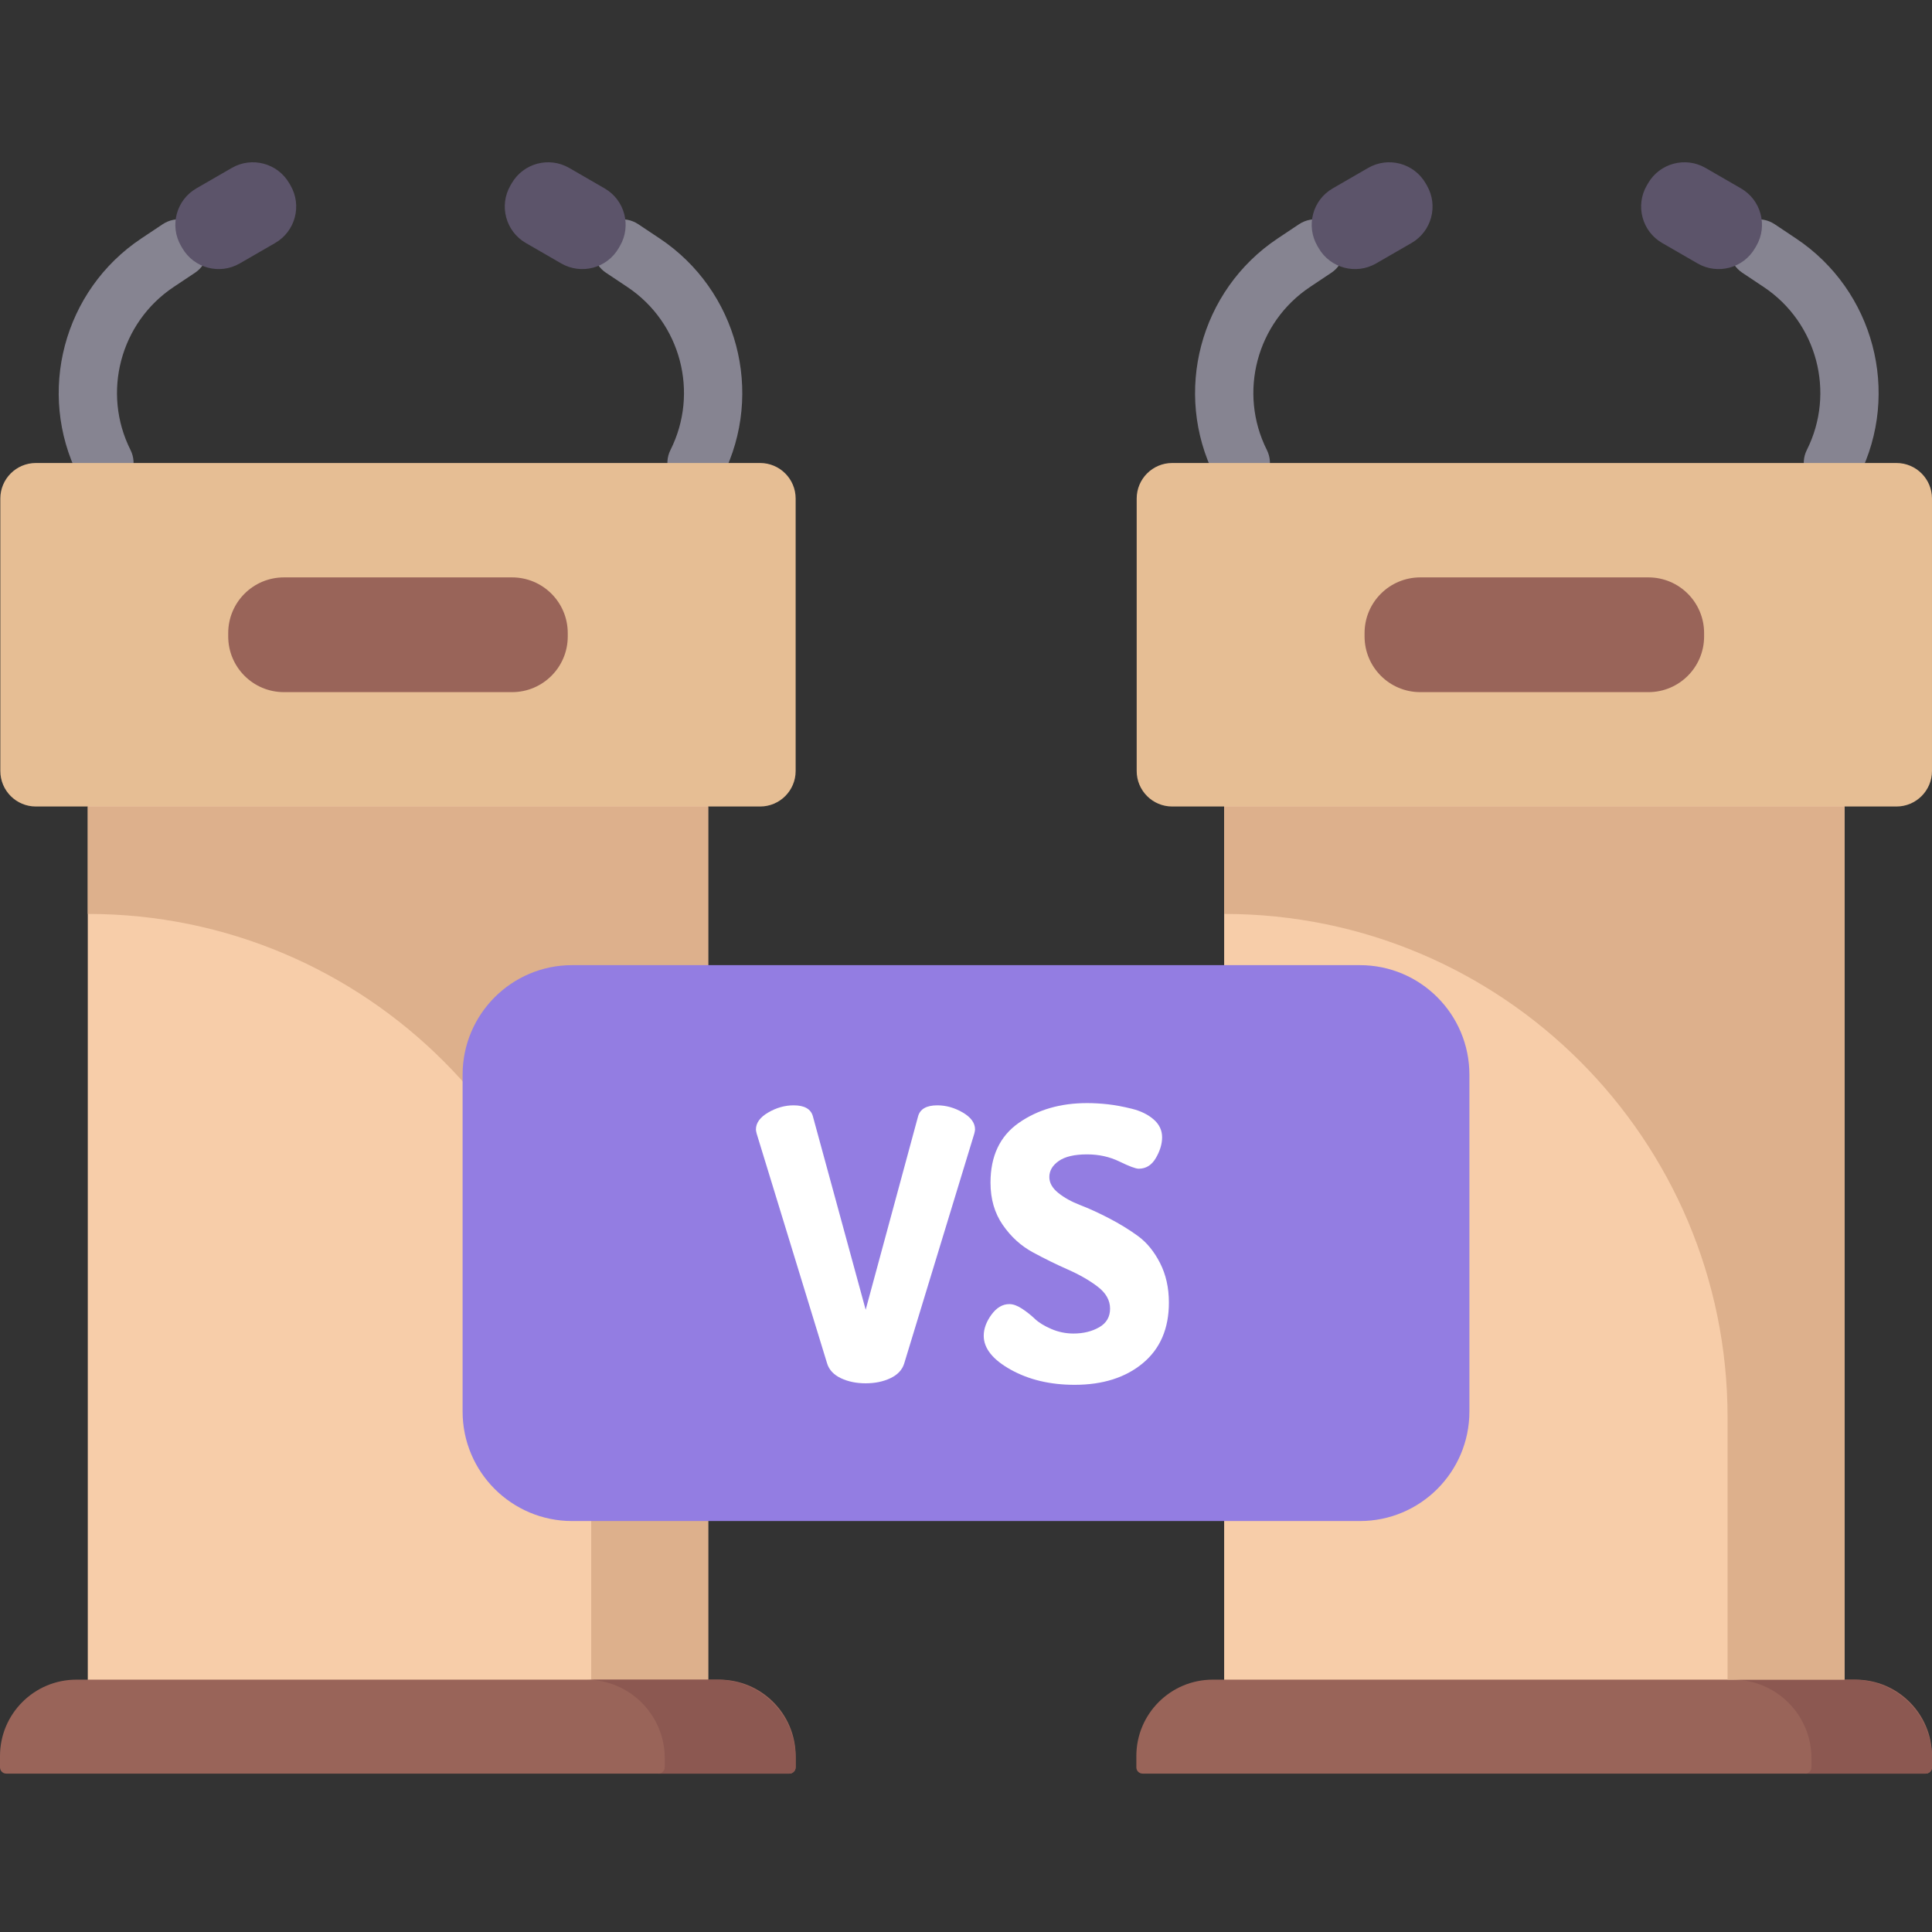 <svg height="512pt" viewBox="0 -43 512.001 512" width="512pt" xmlns="http://www.w3.org/2000/svg"><rect x="0" y="-43" width="512.001" height="512" fill="#333333" stroke="none"/><path d="m328.828 87.43c-2.832 0-5.555-1.562-6.914-4.262-11.113-22.152-3.945-49.223 16.676-62.969l5.668-3.781c3.551-2.367 8.348-1.406 10.715 2.145 2.367 3.551 1.406 8.348-2.145 10.715l-5.668 3.781c-14.141 9.426-19.055 27.988-11.434 43.176 1.914 3.812.375 8.457-3.441 10.371-1.109.559-2.293.824-3.457.824zm0 0" fill="#868491"/><path d="m485.734 87.43c-1.168 0-2.348-.266-3.461-.824-3.812-1.914-5.352-6.555-3.438-10.371 7.621-15.188 2.707-33.75-11.434-43.176l-5.672-3.781c-3.551-2.367-4.508-7.164-2.141-10.715 2.367-3.551 7.164-4.512 10.715-2.145l5.668 3.781c20.621 13.746 27.789 40.816 16.672 62.965-1.355 2.703-4.082 4.266-6.91 4.266zm0 0" fill="#868491"/><path d="m324.414 160.734h164.406v251.391h-164.406zm0 0" fill="#f7cda9"/><path d="m502.578 170.734h-191.926c-5.203 0-9.418-4.215-9.418-9.418v-72.195c0-5.203 4.215-9.422 9.418-9.422h191.926c5.203 0 9.422 4.219 9.422 9.422v72.195c0 5.203-4.219 9.418-9.422 9.418zm0 0" fill="#e6be94"/><path d="m510.348 427.023h-207.551c-.91 0-1.652-.738-1.652-1.652v-3.004c0-11.176 9.066-20.242 20.242-20.242h170.371c11.18 0 20.242 9.066 20.242 20.242v3.004c0 .914-.738 1.652-1.652 1.652zm0 0" fill="#996459"/><path d="m491.148 402.125h-31.938c11.516 0 20.852 9.336 20.852 20.855v2.344c0 .938-.762 1.699-1.699 1.699h31.934c.941 0 1.703-.762 1.703-1.699v-2.344c0-11.52-9.336-20.855-20.852-20.855zm0 0" fill="#8c5851"/><path d="m436.852 140.422h-60.469c-8.148 0-14.758-6.609-14.758-14.758v-.891c0-8.152 6.609-14.758 14.758-14.758h60.469c8.148 0 14.754 6.605 14.754 14.758v.891c0 8.148-6.605 14.758-14.754 14.758zm0 0" fill="#996459"/><path d="m374.066 21.395-9.387 5.422c-5.336 3.078-12.156 1.25-15.234-4.082l-.336-.582c-3.082-5.336-1.254-12.156 4.082-15.234l9.387-5.422c5.332-3.078 12.152-1.25 15.234 4.082l.336.582c3.078 5.336 1.254 12.156-4.082 15.234zm0 0" fill="#5c546a"/><path d="m440.492 21.395 9.391 5.422c5.332 3.078 12.152 1.25 15.23-4.082l.34-.582c3.078-5.336 1.25-12.156-4.082-15.234l-9.391-5.422c-5.332-3.078-12.152-1.25-15.234 4.082l-.336.582c-3.078 5.336-1.25 12.156 4.082 15.234zm0 0" fill="#5c546a"/><path d="m184.59 87.43c-1.168 0-2.348-.266-3.461-.824-3.812-1.914-5.355-6.555-3.441-10.371 7.625-15.188 2.711-33.75-11.43-43.176l-5.672-3.781c-3.551-2.367-4.508-7.164-2.141-10.715 2.367-3.551 7.164-4.512 10.711-2.145l5.672 3.781c20.621 13.746 27.789 40.816 16.672 62.965-1.355 2.703-4.082 4.266-6.91 4.266zm0 0" fill="#868491"/><path d="m27.68 87.43c-2.828 0-5.555-1.562-6.91-4.262-11.117-22.152-3.949-49.223 16.672-62.969l5.672-3.781c3.551-2.367 8.348-1.406 10.711 2.145 2.367 3.551 1.41 8.348-2.141 10.715l-5.672 3.781c-14.141 9.426-19.055 27.988-11.434 43.176 1.914 3.812.375 8.457-3.438 10.371-1.113.559-2.293.824-3.461.824zm0 0" fill="#868491"/><path d="m23.266 160.734h164.41v251.391h-164.41zm0 0" fill="#f7cda9"/><path d="m201.434 170.734h-191.926c-5.203 0-9.422-4.215-9.422-9.418v-72.195c0-5.203 4.219-9.422 9.422-9.422h191.926c5.203 0 9.422 4.219 9.422 9.422v72.195c0 5.203-4.219 9.418-9.422 9.418zm0 0" fill="#e6be94"/><path d="m23.266 170.734v28.465c73.684 0 133.414 59.734 133.414 133.414v69.512h30.992v-231.391zm0 0" fill="#ddb08c"/><path d="m324.414 170.734v28.465c73.68 0 133.41 59.734 133.41 133.414v69.512h30.996v-231.391zm0 0" fill="#ddb08c"/><path d="m209.203 427.023h-207.551c-.914 0-1.652-.738-1.652-1.652v-3.004c0-11.176 9.062-20.242 20.242-20.242h170.371c11.18 0 20.242 9.066 20.242 20.242v3.004c0 .914-.742 1.652-1.652 1.652zm0 0" fill="#996459"/><path d="m190.004 402.125h-34.684c11.516 0 20.852 9.336 20.852 20.855v2.344c0 .938-.762 1.699-1.703 1.699h34.684c.941 0 1.703-.762 1.703-1.699v-2.344c0-11.52-9.336-20.855-20.852-20.855zm0 0" fill="#8c5851"/><path d="m135.703 140.422h-60.465c-8.152 0-14.758-6.609-14.758-14.758v-.891c0-8.152 6.605-14.758 14.758-14.758h60.465c8.152 0 14.758 6.605 14.758 14.758v.891c0 8.148-6.605 14.758-14.758 14.758zm0 0" fill="#996459"/><path d="m72.922 21.395-9.391 5.422c-5.332 3.078-12.152 1.25-15.23-4.082l-.34-.582c-3.078-5.336-1.25-12.156 4.082-15.234l9.391-5.422c5.332-3.078 12.152-1.25 15.23 4.082l.34.582c3.078 5.336 1.25 12.156-4.082 15.234zm0 0" fill="#5c546a"/><path d="m139.348 21.395 9.387 5.422c5.336 3.078 12.156 1.25 15.234-4.082l.336-.582c3.082-5.336 1.254-12.156-4.082-15.234l-9.387-5.422c-5.332-3.078-12.152-1.25-15.234 4.082l-.336.582c-3.078 5.336-1.254 12.156 4.082 15.234zm0 0" fill="#5c546a"/><path d="m360.383 360.09h-208.766c-16.027 0-29.023-12.996-29.023-29.027v-89.262c0-16.031 12.996-29.027 29.023-29.027h208.766c16.027 0 29.023 12.996 29.023 29.027v89.262c0 16.031-12.996 29.027-29.023 29.027zm0 0" fill="#937de2"/><g fill="#fff"><path d="m200.328 256.324c0-1.73 1.082-3.23 3.25-4.496 2.164-1.266 4.41-1.902 6.746-1.902 2.863 0 4.562.969 5.098 2.898l13.992 51.277 13.891-51.277c.535-1.93 2.234-2.898 5.098-2.898 2.332 0 4.582.637 6.746 1.902 2.164 1.266 3.25 2.766 3.25 4.496 0 .199-.066.566-.199 1.098l-18.594 60.973c-.531 1.664-1.746 2.945-3.645 3.848-1.902.898-4.086 1.348-6.551 1.348s-4.645-.449-6.547-1.348c-1.898-.902-3.113-2.184-3.645-3.848l-18.691-60.973c-.133-.531-.199-.898-.199-1.098zm0 0"/><path d="m260.699 310.996c0-1.863.684-3.73 2.047-5.598 1.367-1.863 2.949-2.797 4.746-2.797 1 0 2.117.402 3.352 1.211 1.23.809 2.363 1.703 3.395 2.688 1.035.984 2.484 1.879 4.352 2.684 1.863.809 3.828 1.215 5.895 1.215 2.602 0 4.863-.551 6.797-1.652 1.934-1.098 2.898-2.746 2.898-4.945s-1.082-4.133-3.25-5.797c-2.164-1.664-4.797-3.18-7.895-4.547-3.098-1.367-6.215-2.898-9.348-4.598s-5.781-4.113-7.945-7.246c-2.168-3.133-3.25-6.863-3.25-11.195 0-7.062 2.5-12.344 7.496-15.844 5-3.496 11.027-5.246 18.094-5.246 1.73 0 3.547.102 5.445.309 1.898.207 4.031.602 6.398 1.184 2.363.586 4.297 1.527 5.797 2.832 1.5 1.305 2.25 2.883 2.25 4.734 0 1.766-.551 3.59-1.652 5.488-1.098 1.895-2.613 2.844-4.547 2.844-.797 0-2.496-.633-5.098-1.898-2.598-1.266-5.461-1.902-8.594-1.902-3.336 0-5.832.586-7.496 1.75-1.668 1.168-2.5 2.582-2.5 4.25 0 1.531.781 2.934 2.348 4.195 1.566 1.27 3.516 2.352 5.848 3.25 2.332.898 4.879 2.066 7.648 3.5 2.762 1.434 5.312 2.996 7.645 4.695 2.332 1.699 4.281 4.086 5.848 7.148 1.562 3.066 2.348 6.562 2.348 10.492 0 6.871-2.297 12.223-6.895 16.051s-10.629 5.738-18.094 5.738c-6.461 0-12.094-1.332-16.891-3.996-4.793-2.664-7.191-5.664-7.191-8.996zm0 0"/></g></svg>